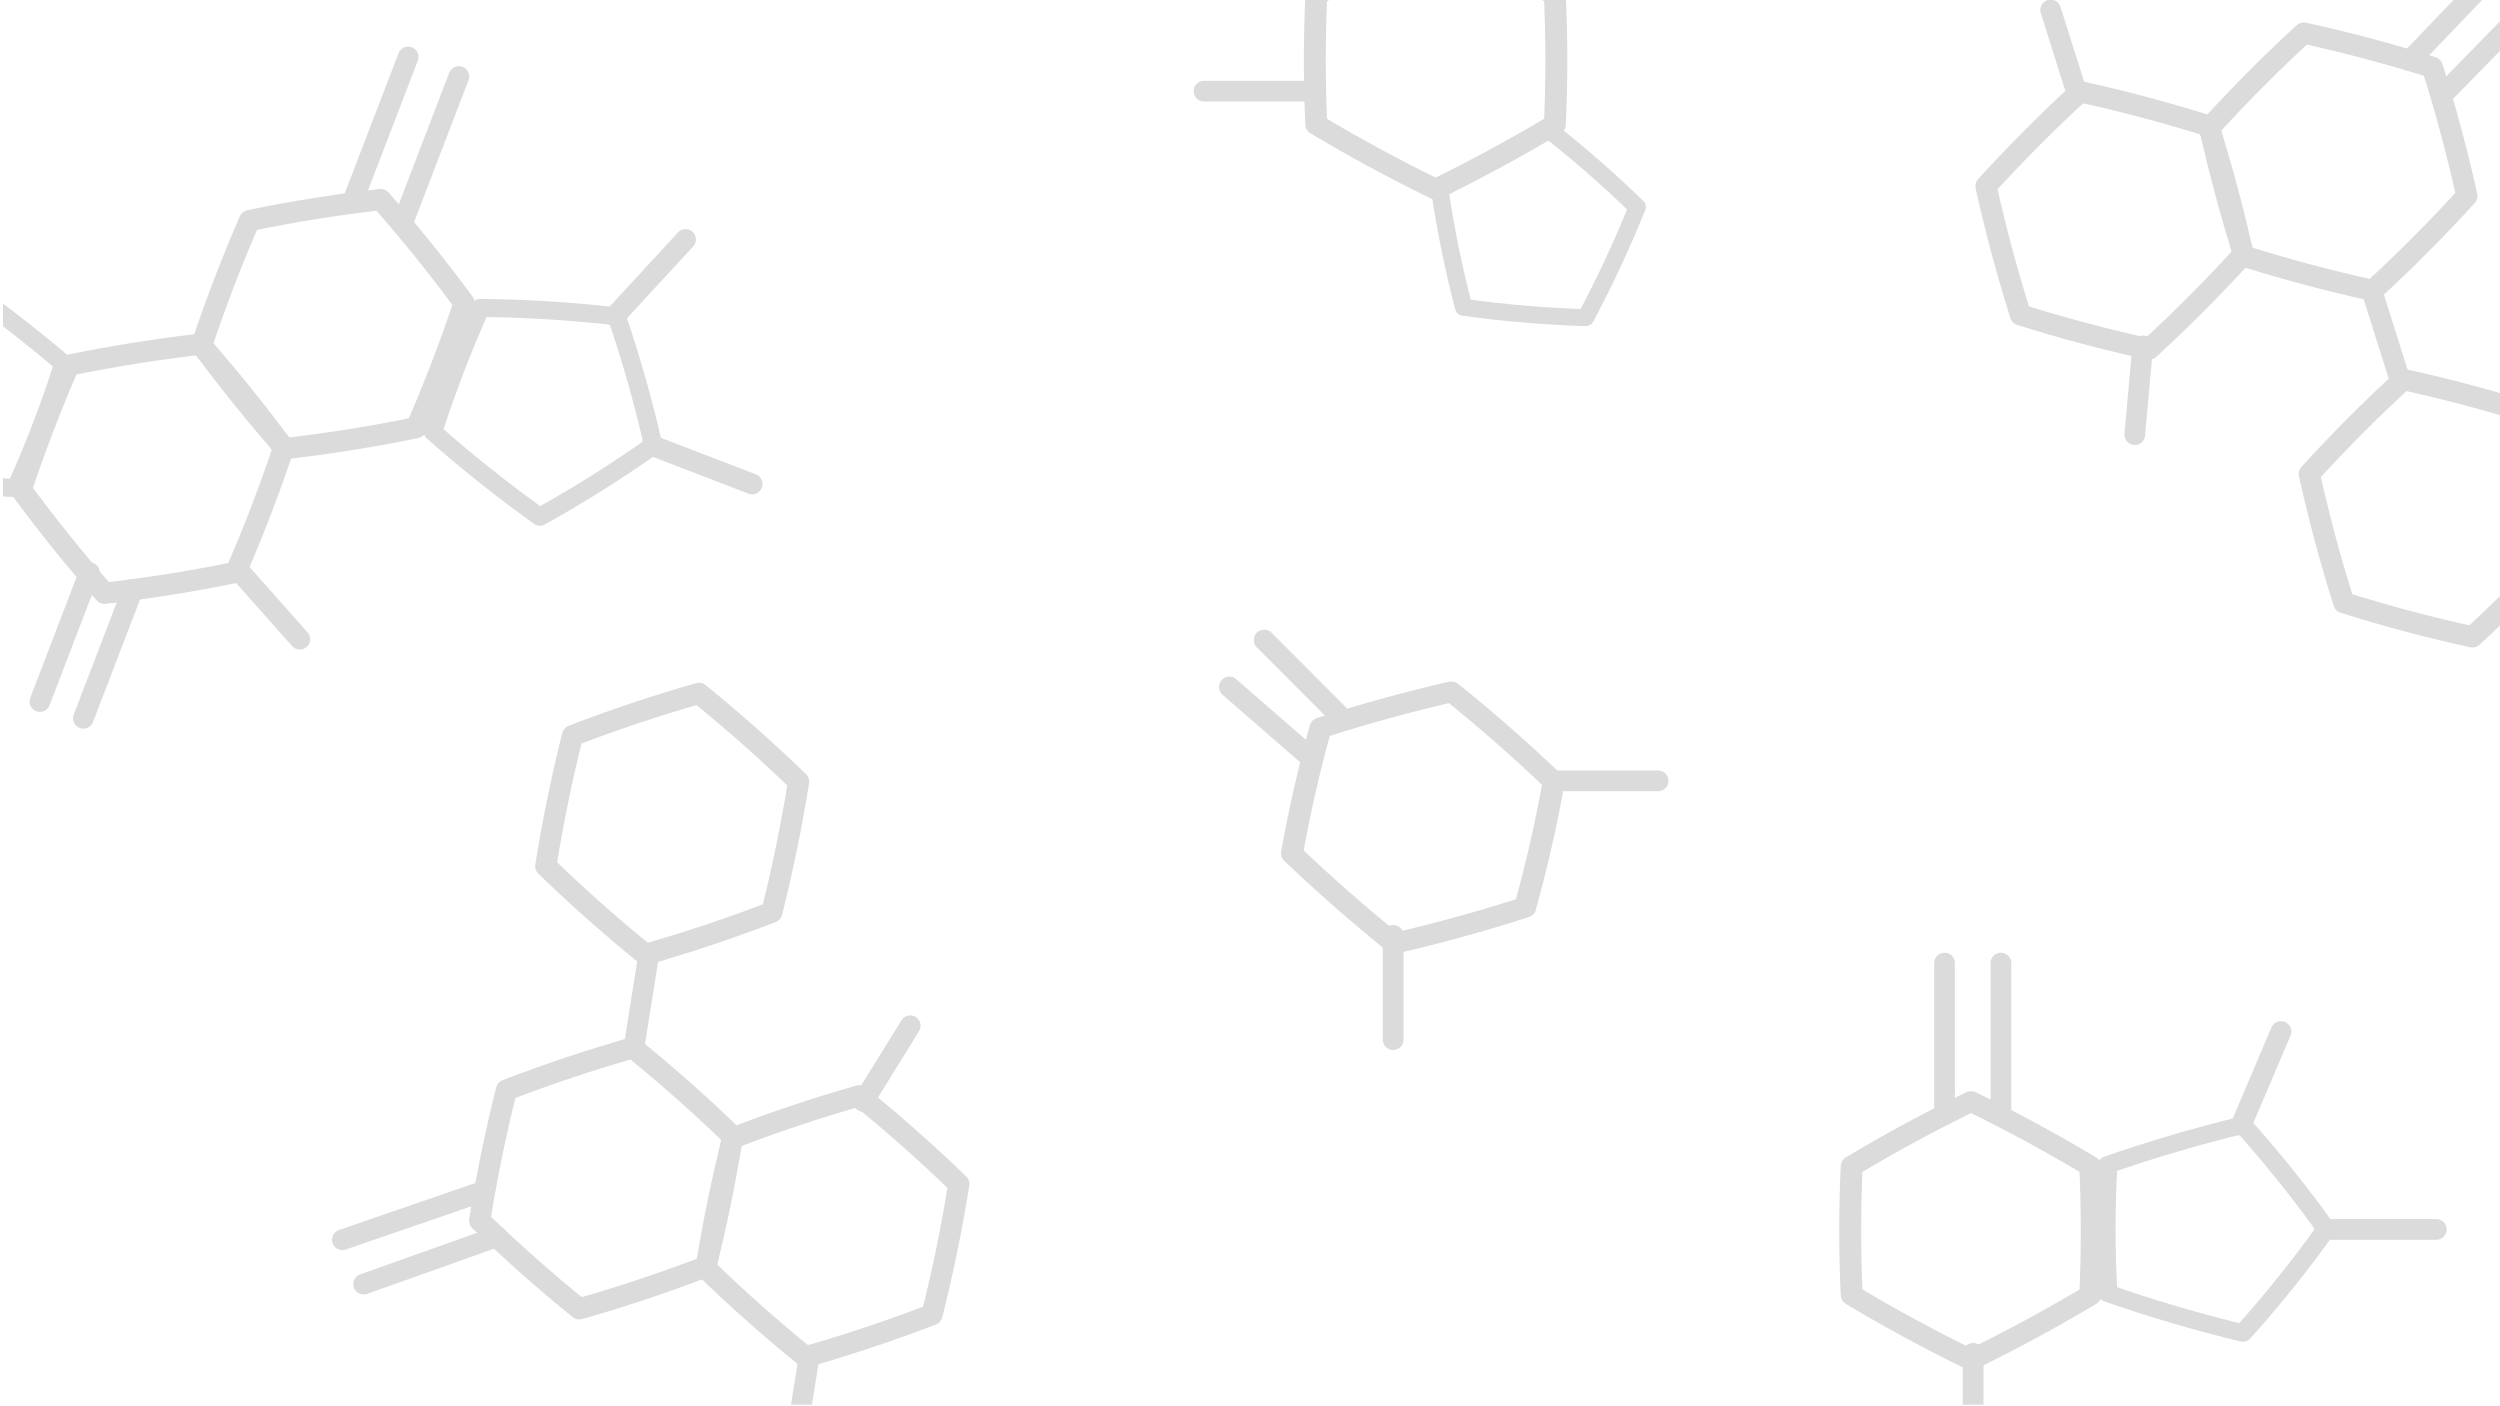 <?xml version="1.0" encoding="UTF-8" standalone="no"?>
<!DOCTYPE svg PUBLIC "-//W3C//DTD SVG 1.1//EN" "http://www.w3.org/Graphics/SVG/1.1/DTD/svg11.dtd">
<svg width="100%" height="100%" viewBox="0 0 1440 810" version="1.1" xmlns="http://www.w3.org/2000/svg" xmlns:xlink="http://www.w3.org/1999/xlink" xml:space="preserve" style="fill-rule:evenodd;clip-rule:evenodd;stroke-linecap:round;stroke-linejoin:round;stroke-miterlimit:1.5;">
    <g transform="matrix(0.75,0,0,0.75,0,0)">
        <g id="Artboard1" transform="matrix(3.322,0,0,1.61,2292.04,225.335)">
            <rect x="-690" y="-140" width="578" height="671" style="fill:none;"/>
            <clipPath id="_clip1">
                <rect x="-690" y="-140" width="578" height="671"/>
            </clipPath>
            <g clip-path="url(#_clip1)">
                <g transform="matrix(0.999,0,0,1,0.551,-0.907)">
                    <clipPath id="_clip2">
                        <rect x="-690.521" y="-140" width="578.521" height="671"/>
                    </clipPath>
                    <g clip-path="url(#_clip2)">
                        <g id="Compound" transform="matrix(1.853,1.469,-0.345,1.853,414.995,470.252)">
                            <g transform="matrix(0.154,0,0,0.319,-608.396,33.145)">
                                <path d="M549.5,328C579.079,343.373 608.433,360.321 636.536,378.25C638.012,411.552 638.012,445.448 636.536,478.75C608.433,496.679 579.079,513.627 549.5,529C519.921,513.627 490.567,496.679 462.464,478.75C460.988,445.448 460.988,411.552 462.464,378.25C490.567,360.321 519.921,343.373 549.5,328Z" style="fill:none;stroke:rgb(219,219,219);stroke-width:16px;"/>
                            </g>
                            <g transform="matrix(8.02261e-18,0.27,-0.135,1.71128e-17,-439.565,21.07)">
                                <path d="M549.5,328C582.321,349.245 614.734,372.795 645.081,397.444C635.018,435.223 622.638,473.327 608.572,509.806C569.533,511.91 529.467,511.91 490.428,509.806C476.362,473.327 463.982,435.223 453.919,397.444C484.266,372.795 516.679,349.245 549.5,328Z" style="fill:none;stroke:rgb(219,219,219);stroke-width:16px;"/>
                            </g>
                            <g transform="matrix(8.02261e-18,-0.27,0.144,1.82484e-17,-624.775,366.31)">
                                <path d="M549.5,328C582.321,349.245 614.734,372.795 645.081,397.444C635.018,435.223 622.638,473.327 608.572,509.806C569.533,511.91 529.467,511.91 490.428,509.806C476.362,473.327 463.982,435.223 453.919,397.444C484.266,372.795 516.679,349.245 549.5,328Z" style="fill:none;stroke:rgb(219,219,219);stroke-width:16px;"/>
                            </g>
                            <g transform="matrix(0.301,0,0,0.621,-690,-140)">
                                <path d="M497.437,618.723L497.706,618.646L497.979,618.588L498.256,618.549L498.534,618.529L498.814,618.529L499.092,618.548L499.369,618.587L499.642,618.645L499.911,618.722L500.173,618.817L500.429,618.93L500.675,619.061L500.912,619.209L501.138,619.373L501.352,619.552L501.553,619.746L501.74,619.954L501.912,620.173L502.068,620.405L502.208,620.647L502.331,620.897L502.435,621.156L502.522,621.422L502.589,621.693L502.638,621.967L502.667,622.245L502.677,622.524L502.677,675.998L502.667,676.277L502.638,676.554L502.589,676.829L502.522,677.1L502.435,677.366L502.331,677.625L502.208,677.876L502.068,678.118L501.912,678.349L501.74,678.569L501.553,678.777L501.352,678.971L501.138,679.15L500.912,679.315L500.675,679.463L500.429,679.594L500.173,679.708L499.911,679.803L499.642,679.88L499.369,679.939L499.092,679.978L498.814,679.997L498.534,679.998L498.256,679.978L497.979,679.94L497.706,679.882L497.437,679.805L497.175,679.71L496.919,679.596L496.673,679.465L496.436,679.317L496.21,679.153L495.996,678.974L495.795,678.78L495.608,678.573L495.436,678.353L495.28,678.122L495.14,677.88L495.018,677.629L494.913,677.37L494.827,677.105L494.759,676.834L494.71,676.559L494.681,676.281L494.672,676.002L494.672,622.529L494.681,622.25L494.71,621.972L494.759,621.697L494.827,621.426L494.913,621.161L495.018,620.902L495.14,620.651L495.28,620.409L495.436,620.177L495.608,619.957L495.795,619.75L495.996,619.556L496.21,619.376L496.436,619.212L496.673,619.064L496.919,618.932L497.175,618.819L497.437,618.723Z" style="fill:rgb(219,219,219);"/>
                            </g>
                            <g transform="matrix(0.301,0,0,0.621,-690,-140)">
                                <path d="M515.48,618.723L515.748,618.646L516.022,618.588L516.298,618.549L516.577,618.529L516.856,618.529L517.135,618.548L517.412,618.587L517.685,618.645L517.953,618.722L518.216,618.817L518.471,618.93L518.718,619.061L518.955,619.209L519.181,619.373L519.395,619.552L519.596,619.746L519.783,619.954L519.955,620.173L520.111,620.405L520.251,620.647L520.373,620.897L520.478,621.156L520.564,621.422L520.632,621.693L520.68,621.967L520.709,622.245L520.719,622.524L520.719,675.998L520.709,676.277L520.68,676.554L520.632,676.829L520.564,677.1L520.478,677.366L520.373,677.625L520.251,677.876L520.111,678.118L519.955,678.349L519.783,678.569L519.596,678.777L519.395,678.971L519.181,679.15L518.955,679.315L518.718,679.463L518.471,679.594L518.216,679.708L517.953,679.803L517.685,679.88L517.412,679.939L517.135,679.978L516.856,679.997L516.577,679.998L516.298,679.978L516.022,679.94L515.748,679.882L515.48,679.805L515.217,679.71L514.962,679.596L514.715,679.465L514.478,679.317L514.252,679.153L514.038,678.974L513.837,678.78L513.65,678.573L513.478,678.353L513.322,678.122L513.183,677.88L513.06,677.629L512.955,677.37L512.869,677.105L512.802,676.834L512.753,676.559L512.724,676.281L512.714,676.002L512.714,622.529L512.724,622.25L512.753,621.972L512.802,621.697L512.869,621.426L512.955,621.161L513.06,620.902L513.183,620.651L513.322,620.409L513.478,620.177L513.65,619.957L513.837,619.75L514.038,619.556L514.252,619.376L514.478,619.212L514.715,619.064L514.962,618.932L515.217,618.819L515.48,618.723Z" style="fill:rgb(219,219,219);"/>
                            </g>
                            <g transform="matrix(0.301,0,0,0.621,-690,-135.421)">
                                <path d="M666.719,408.211L666.926,408.147L667.136,408.095L667.349,408.054L667.564,408.024L667.78,408.006L667.997,408L668.213,408.006L668.43,408.023L668.644,408.052L668.857,408.092L669.068,408.144L669.275,408.208L669.478,408.282L669.678,408.367L669.872,408.463L670.061,408.57L670.243,408.686L670.42,408.812L670.589,408.948L670.75,409.092L670.904,409.245L671.048,409.406L671.184,409.575L671.311,409.751L671.428,409.933L671.535,410.121L671.631,410.315L671.717,410.514L671.792,410.717L671.856,410.924L671.908,411.135L671.949,411.347L671.979,411.562L671.997,411.778L672.003,411.994L671.997,412.211L671.979,412.427L671.95,412.642L671.91,412.854L671.858,413.065L671.794,413.272L671.719,413.475L656.834,450.908L656.748,451.107L656.652,451.301L656.546,451.49L656.429,451.673L656.303,451.849L656.167,452.018L656.022,452.179L655.869,452.333L655.708,452.478L655.539,452.614L655.363,452.74L655.181,452.857L654.992,452.964L654.798,453.061L654.599,453.146L654.396,453.221L654.188,453.285L653.978,453.338L653.765,453.379L653.55,453.409L653.334,453.426L653.118,453.433L652.901,453.427L652.685,453.41L652.47,453.381L652.257,453.34L652.047,453.288L651.839,453.225L651.636,453.151L651.437,453.065L651.242,452.969L651.054,452.863L650.871,452.747L650.695,452.62L650.526,452.485L650.364,452.341L650.211,452.188L650.066,452.027L649.93,451.858L649.803,451.682L649.686,451.5L649.58,451.311L649.483,451.117L649.397,450.919L649.322,450.715L649.259,450.508L649.206,450.298L649.165,450.085L649.136,449.871L649.118,449.655L649.112,449.438L649.118,449.222L649.135,449.006L649.164,448.791L649.205,448.578L649.257,448.368L649.32,448.161L649.395,447.958L664.281,410.525L664.366,410.326L664.462,410.131L664.569,409.943L664.685,409.76L664.812,409.584L664.947,409.415L665.092,409.253L665.245,409.1L665.406,408.955L665.575,408.819L665.751,408.693L665.934,408.576L666.122,408.469L666.316,408.372L666.515,408.286L666.719,408.211Z" style="fill:rgb(219,219,219);"/>
                            </g>
                            <g transform="matrix(0.154,0,0,0.319,-622.005,81.182)">
                                <path d="M549.5,328C579.079,343.373 608.433,360.321 636.536,378.25C638.012,411.552 638.012,445.448 636.536,478.75C608.433,496.679 579.079,513.627 549.5,529C519.921,513.627 490.567,496.679 462.464,478.75C460.988,445.448 460.988,411.552 462.464,378.25C490.567,360.321 519.921,343.373 549.5,328Z" style="fill:none;stroke:rgb(219,219,219);stroke-width:16px;"/>
                            </g>
                            <g transform="matrix(0.301,0,0,0.621,-690,-140)">
                                <path d="M683.141,494.643L683.378,494.576L683.619,494.523L683.862,494.485L684.108,494.463L684.354,494.455L726.002,494.455L726.249,494.463L726.494,494.485L726.738,494.523L726.979,494.576L727.216,494.643L727.448,494.725L727.675,494.821L727.896,494.931L728.109,495.054L728.315,495.19L728.511,495.339L728.698,495.499L728.875,495.671L729.041,495.853L729.196,496.045L729.338,496.246L729.468,496.455L729.584,496.672L729.687,496.896L729.776,497.126L729.85,497.36L729.91,497.599L729.956,497.841L729.986,498.086L730.001,498.332L730.001,498.578L729.985,498.824L729.955,499.069L729.909,499.311L729.849,499.55L729.774,499.784L729.685,500.014L729.582,500.238L729.465,500.455L729.335,500.664L729.193,500.865L729.038,501.057L728.872,501.239L728.695,501.411L728.507,501.571L728.311,501.72L728.105,501.856L727.891,501.979L727.671,502.089L727.444,502.185L727.211,502.267L726.974,502.334L726.733,502.387L726.489,502.425L726.244,502.447L725.998,502.455L684.349,502.455L684.103,502.447L683.857,502.425L683.614,502.387L683.373,502.334L683.136,502.267L682.904,502.185L682.677,502.089L682.456,501.979L682.243,501.856L682.037,501.72L681.841,501.571L681.653,501.411L681.477,501.239L681.311,501.057L681.156,500.865L681.014,500.664L680.884,500.455L680.768,500.238L680.665,500.014L680.576,499.784L680.501,499.55L680.441,499.311L680.396,499.069L680.366,498.824L680.351,498.578L680.351,498.332L680.366,498.086L680.397,497.841L680.442,497.599L680.503,497.36L680.578,497.126L680.667,496.896L680.77,496.672L680.887,496.455L681.017,496.246L681.159,496.045L681.314,495.853L681.48,495.671L681.657,495.499L681.844,495.339L682.041,495.19L682.247,495.054L682.46,494.931L682.681,494.821L682.908,494.725L683.141,494.643Z" style="fill:rgb(219,219,219);"/>
                            </g>
                            <g transform="matrix(0.301,0,0,0.621,-690,-140)">
                                <path d="M541.195,388.179L541.484,388.101L541.779,388.045L542.076,388.011L542.375,388L542.674,388.011L542.972,388.044L543.266,388.1L543.555,388.177L543.837,388.276L544.112,388.395L544.376,388.535L544.63,388.694L544.871,388.871L545.097,389.066L545.309,389.278L545.504,389.504L545.682,389.745L545.841,389.998L545.981,390.262L546.101,390.536L546.2,390.819L546.277,391.108L546.333,391.401L546.366,391.699L546.378,391.998L546.378,452.518L546.366,452.817L546.333,453.115L546.277,453.409L546.2,453.698L546.101,453.98L545.981,454.254L545.841,454.519L545.682,454.772L545.504,455.013L545.309,455.24L545.097,455.451L544.871,455.647L544.63,455.824L544.376,455.984L544.112,456.124L543.837,456.243L543.555,456.342L543.266,456.42L542.972,456.476L542.674,456.509L542.375,456.521L542.076,456.51L541.779,456.476L541.484,456.421L541.195,456.344L540.913,456.245L540.638,456.126L540.374,455.986L540.12,455.827L539.88,455.65L539.653,455.455L539.441,455.243L539.246,455.017L539.068,454.776L538.909,454.523L538.769,454.259L538.649,453.984L538.55,453.702L538.473,453.413L538.417,453.119L538.384,452.822L538.373,452.523L538.373,392.002L538.384,391.703L538.417,391.406L538.473,391.112L538.55,390.823L538.649,390.541L538.769,390.267L538.909,390.002L539.068,389.749L539.246,389.508L539.441,389.281L539.653,389.07L539.88,388.874L540.12,388.697L540.374,388.537L540.638,388.397L540.913,388.278L541.195,388.179Z" style="fill:rgb(219,219,219);"/>
                            </g>
                            <g transform="matrix(0.301,0,0,0.621,-690,-140)">
                                <path d="M562.25,388.179L562.539,388.101L562.833,388.045L563.131,388.011L563.43,388L563.729,388.011L564.026,388.044L564.32,388.1L564.61,388.177L564.892,388.276L565.166,388.395L565.431,388.535L565.684,388.694L565.925,388.871L566.152,389.066L566.364,389.278L566.559,389.504L566.737,389.745L566.896,389.998L567.036,390.262L567.156,390.536L567.255,390.819L567.332,391.108L567.388,391.401L567.421,391.699L567.432,391.998L567.432,452.518L567.421,452.817L567.388,453.115L567.332,453.409L567.255,453.698L567.156,453.98L567.036,454.254L566.896,454.519L566.737,454.772L566.559,455.013L566.364,455.24L566.152,455.451L565.925,455.647L565.684,455.824L565.431,455.984L565.166,456.124L564.892,456.243L564.61,456.342L564.32,456.42L564.026,456.476L563.729,456.509L563.43,456.521L563.131,456.51L562.833,456.476L562.539,456.421L562.25,456.344L561.967,456.245L561.693,456.126L561.429,455.986L561.175,455.827L560.934,455.65L560.707,455.455L560.496,455.243L560.3,455.017L560.123,454.776L559.963,454.523L559.824,454.259L559.704,453.984L559.605,453.702L559.528,453.413L559.472,453.119L559.438,452.822L559.427,452.523L559.427,392.002L559.438,391.703L559.472,391.406L559.528,391.112L559.605,390.823L559.704,390.541L559.824,390.267L559.963,390.002L560.123,389.749L560.3,389.508L560.496,389.281L560.707,389.07L560.934,388.874L561.175,388.697L561.429,388.537L561.693,388.397L561.967,388.278L562.25,388.179Z" style="fill:rgb(219,219,219);"/>
                            </g>
                            <g transform="matrix(0.301,0,0,0.621,-690,-140)">
                                <path d="M552.123,597.765L552.316,597.703L552.512,597.652L552.711,597.61L552.911,597.579L553.113,597.558L553.315,597.547L553.518,597.546L553.72,597.556L553.922,597.575L554.123,597.605L554.322,597.646L554.518,597.696L554.712,597.756L554.902,597.825L555.089,597.905L555.271,597.993L585.843,613.819L586.02,613.917L586.193,614.024L586.36,614.139L586.52,614.262L586.675,614.394L586.822,614.533L586.962,614.679L587.095,614.833L587.219,614.992L587.336,615.158L587.443,615.33L587.542,615.507L587.632,615.688L587.713,615.874L587.784,616.064L587.845,616.257L587.896,616.453L587.938,616.652L587.969,616.852L587.99,617.053L588.001,617.256L588.002,617.458L587.992,617.661L587.972,617.863L587.942,618.063L587.902,618.262L587.851,618.458L587.791,618.652L587.721,618.842L587.642,619.028L587.553,619.211L587.455,619.388L587.348,619.561L587.233,619.727L587.109,619.888L586.978,620.042L586.839,620.19L586.692,620.33L586.538,620.462L586.378,620.587L586.212,620.703L586.041,620.811L585.864,620.91L585.682,621L585.496,621.081L585.306,621.152L585.112,621.213L584.916,621.264L584.718,621.306L584.517,621.337L584.316,621.359L584.113,621.37L583.91,621.37L583.708,621.361L583.506,621.341L583.305,621.311L583.107,621.271L582.91,621.221L582.717,621.161L582.526,621.091L582.34,621.012L582.157,620.923L551.586,605.097L551.408,604.999L551.236,604.893L551.069,604.777L550.908,604.654L550.754,604.522L550.606,604.383L550.466,604.237L550.334,604.084L550.209,603.924L550.093,603.758L549.985,603.586L549.886,603.409L549.796,603.228L549.716,603.042L549.645,602.852L549.583,602.659L549.532,602.463L549.491,602.265L549.459,602.064L549.438,601.863L549.427,601.66L549.427,601.458L549.436,601.255L549.456,601.054L549.486,600.853L549.527,600.655L549.577,600.458L549.637,600.265L549.707,600.074L549.786,599.888L549.875,599.706L549.973,599.528L550.08,599.356L550.195,599.189L550.319,599.028L550.45,598.874L550.59,598.727L550.736,598.587L550.89,598.454L551.05,598.329L551.216,598.213L551.388,598.105L551.565,598.006L551.746,597.916L551.933,597.836L552.123,597.765Z" style="fill:rgb(219,219,219);"/>
                            </g>
                        </g>
                        <g transform="matrix(1.319,-3.061,0.719,1.319,-168.703,-1604.49)">
                            <g transform="matrix(0.077,-0.276,0.134,0.159,-597.612,465.267)">
                                <path d="M549.5,328C579.079,343.373 608.433,360.321 636.536,378.25C638.012,411.552 638.012,445.448 636.536,478.75C608.433,496.679 579.079,513.627 549.5,529C519.921,513.627 490.567,496.679 462.464,478.75C460.988,445.448 460.988,411.552 462.464,378.25C490.567,360.321 519.921,343.373 549.5,328Z" style="fill:none;stroke:rgb(219,219,219);stroke-width:16px;"/>
                            </g>
                            <g transform="matrix(0.077,-0.276,0.134,0.159,-561.645,420.557)">
                                <path d="M549.5,328C579.079,343.373 608.433,360.321 636.536,378.25C638.012,411.552 638.012,445.448 636.536,478.75C608.433,496.679 579.079,513.627 549.5,529C519.921,513.627 490.567,496.679 462.464,478.75C460.988,445.448 460.988,411.552 462.464,378.25C490.567,360.321 519.921,343.373 549.5,328Z" style="fill:none;stroke:rgb(219,219,219);stroke-width:16px;"/>
                            </g>
                            <g transform="matrix(0.077,-0.276,0.134,0.159,-584.259,513.609)">
                                <path d="M549.5,328C579.079,343.373 608.433,360.321 636.536,378.25C638.012,411.552 638.012,445.448 636.536,478.75C608.433,496.679 579.079,513.627 549.5,529C519.921,513.627 490.567,496.679 462.464,478.75C460.988,445.448 460.988,411.552 462.464,378.25C490.567,360.321 519.921,343.373 549.5,328Z" style="fill:none;stroke:rgb(219,219,219);stroke-width:16px;"/>
                            </g>
                            <g transform="matrix(0.151,-0.538,0.261,0.311,-746.838,568.693)">
                                <path d="M587.741,618.785L587.653,619L587.552,619.21L587.439,619.414L587.314,619.61L587.178,619.799L587.032,619.98L586.875,620.152L586.708,620.315L586.533,620.468L586.348,620.61L586.156,620.741L585.957,620.861L585.751,620.969L585.538,621.065L585.321,621.148L585.099,621.219L584.874,621.277L584.646,621.321L584.415,621.352L584.183,621.37L583.95,621.374L583.718,621.364L583.486,621.341L583.257,621.305L583.029,621.255L582.805,621.192L582.586,621.116L582.37,621.027L582.161,620.927L551.589,605.1L551.386,604.987L551.189,604.863L551,604.727L550.82,604.58L550.648,604.424L550.485,604.257L550.333,604.081L550.191,603.897L550.06,603.705L549.94,603.505L549.832,603.299L549.736,603.087L549.653,602.869L549.583,602.647L549.525,602.422L549.481,602.193L549.45,601.962L549.433,601.73L549.429,601.498L549.439,601.265L549.462,601.033L549.498,600.803L549.548,600.576L549.611,600.352L549.687,600.132L549.776,599.916L549.877,599.706L549.99,599.503L550.114,599.306L550.25,599.117L550.396,598.936L550.553,598.764L550.72,598.601L550.896,598.449L551.08,598.306L551.272,598.175L551.472,598.055L551.678,597.947L551.89,597.851L552.107,597.768L552.329,597.697L552.554,597.64L552.783,597.595L553.013,597.564L553.245,597.547L553.478,597.543L553.71,597.552L553.942,597.575L554.172,597.612L554.399,597.662L554.623,597.725L554.843,597.8L555.058,597.889L555.267,597.99L585.839,613.816L586.043,613.929L586.239,614.054L586.428,614.189L586.609,614.336L586.781,614.493L586.943,614.659L587.096,614.835L587.238,615.019L587.369,615.212L587.488,615.411L587.596,615.618L587.692,615.83L587.775,616.047L587.846,616.269L587.903,616.495L587.947,616.723L587.978,616.954L587.995,617.186L587.999,617.419L587.99,617.651L587.967,617.883L587.93,618.113L587.88,618.34L587.817,618.565L587.741,618.785Z" style="fill:rgb(219,219,219);"/>
                            </g>
                            <g transform="matrix(0.301,0.036,-0.018,0.62,-673.924,-42.928)">
                                <path d="M587.088,614.835L587.262,615.062L587.418,615.301L587.558,615.55L587.679,615.808L587.781,616.075L587.864,616.348L587.928,616.626L587.971,616.909L587.994,617.193L587.997,617.478L587.979,617.763L587.941,618.046L587.884,618.326L587.806,618.6L587.709,618.868L587.593,619.129L587.458,619.381L587.306,619.622L587.138,619.852L586.953,620.07L586.753,620.273L586.539,620.462L586.312,620.635L586.074,620.791L585.825,620.93L585.566,621.051L585.3,621.153L585.027,621.236L584.748,621.299L584.466,621.343L584.182,621.366L583.897,621.368L583.612,621.35L583.329,621.312L583.049,621.254L582.775,621.176L582.506,621.079L582.246,620.962L532.963,596.85L532.711,596.716L532.469,596.564L532.239,596.395L532.022,596.21L531.818,596.01L531.629,595.796L531.455,595.569L531.299,595.33L531.16,595.081L531.038,594.822L530.936,594.556L530.853,594.283L530.79,594.004L530.746,593.722L530.723,593.438L530.72,593.152L530.738,592.867L530.776,592.584L530.834,592.305L530.911,592.031L531.008,591.762L531.124,591.502L531.259,591.25L531.411,591.008L531.579,590.778L531.764,590.561L531.964,590.357L532.178,590.169L532.405,589.996L532.643,589.839L532.892,589.7L533.151,589.579L533.417,589.477L533.69,589.394L533.969,589.331L534.251,589.288L534.535,589.265L534.821,589.263L535.105,589.28L535.388,589.318L535.668,589.377L535.942,589.455L536.211,589.552L536.472,589.668L585.755,613.78L586.006,613.915L586.248,614.067L586.478,614.236L586.696,614.421L586.899,614.621L587.088,614.835Z" style="fill:rgb(219,219,219);"/>
                            </g>
                            <g transform="matrix(0.301,0.036,-0.018,0.62,-676.075,-32.35)">
                                <path d="M587.062,614.803L587.238,615.028L587.397,615.266L587.539,615.513L587.662,615.771L587.767,616.036L587.853,616.308L587.92,616.586L587.966,616.868L587.992,617.152L587.998,617.437L587.983,617.722L587.948,618.006L587.893,618.286L587.818,618.561L587.724,618.83L587.611,619.092L587.479,619.345L587.329,619.588L587.163,619.82L586.98,620.039L586.783,620.245L586.571,620.436L586.346,620.611L586.109,620.77L585.861,620.912L585.604,621.035L585.339,621.14L585.066,621.226L584.789,621.292L584.507,621.338L584.223,621.363L583.938,621.369L583.653,621.354L583.369,621.319L583.089,621.264L582.814,621.188L582.545,621.094L582.283,620.98L532.811,597.403L532.558,597.272L532.315,597.122L532.083,596.955L531.863,596.773L531.658,596.575L531.466,596.363L531.291,596.137L531.132,595.9L530.99,595.652L530.866,595.395L530.761,595.13L530.675,594.857L530.609,594.58L530.563,594.298L530.537,594.014L530.531,593.729L530.545,593.443L530.58,593.16L530.635,592.88L530.71,592.605L530.805,592.336L530.918,592.074L531.05,591.821L531.199,591.578L531.366,591.346L531.548,591.127L531.746,590.921L531.958,590.73L532.183,590.555L532.42,590.396L532.667,590.254L532.925,590.131L533.19,590.026L533.462,589.94L533.74,589.874L534.021,589.828L534.306,589.802L534.591,589.797L534.876,589.812L535.159,589.847L535.439,589.902L535.715,589.977L535.984,590.072L536.246,590.185L585.717,613.762L585.971,613.894L586.214,614.044L586.446,614.211L586.665,614.393L586.871,614.591L587.062,614.803Z" style="fill:rgb(219,219,219);"/>
                            </g>
                            <g transform="matrix(0.24,-0.376,0.182,0.495,-713.563,326.039)">
                                <path d="M587.996,617.257L587.997,617.47L587.986,617.683L587.964,617.895L587.93,618.105L587.886,618.314L587.83,618.519L587.764,618.722L587.686,618.92L587.599,619.114L587.501,619.304L587.393,619.487L587.276,619.665L587.15,619.836L587.014,620.001L586.87,620.158L586.718,620.306L586.558,620.447L586.391,620.579L586.217,620.702L586.037,620.815L585.851,620.919L585.659,621.012L585.463,621.095L585.263,621.168L585.06,621.23L584.853,621.281L584.644,621.321L584.433,621.349L584.221,621.367L584.008,621.373L583.795,621.368L583.583,621.351L583.372,621.323L583.163,621.284L582.956,621.234L582.752,621.173L582.552,621.101L582.355,621.018L582.164,620.925L551.592,605.099L551.406,604.996L551.225,604.884L551.05,604.762L550.883,604.63L550.722,604.49L550.57,604.342L550.425,604.186L550.289,604.022L550.161,603.851L550.043,603.674L549.935,603.49L549.836,603.302L549.748,603.108L549.67,602.91L549.603,602.707L549.546,602.502L549.501,602.294L549.467,602.084L549.444,601.872L549.432,601.659L549.432,601.446L549.442,601.233L549.465,601.021L549.498,600.811L549.543,600.603L549.598,600.397L549.665,600.195L549.742,599.996L549.829,599.802L549.927,599.613L550.035,599.429L550.152,599.251L550.279,599.08L550.414,598.916L550.558,598.759L550.711,598.61L550.87,598.469L551.038,598.337L551.212,598.215L551.392,598.101L551.578,597.998L551.769,597.904L551.965,597.821L552.165,597.748L552.369,597.686L552.575,597.636L552.784,597.596L552.995,597.567L553.207,597.55L553.42,597.544L553.633,597.549L553.845,597.565L554.056,597.593L554.266,597.632L554.472,597.683L554.676,597.744L554.877,597.816L555.073,597.898L555.265,597.991L585.836,613.817L586.023,613.92L586.203,614.033L586.378,614.155L586.545,614.286L586.706,614.426L586.859,614.574L587.003,614.731L587.14,614.894L587.267,615.065L587.385,615.242L587.493,615.426L587.592,615.615L587.68,615.809L587.758,616.007L587.825,616.209L587.882,616.414L587.927,616.623L587.962,616.833L587.985,617.045L587.996,617.257Z" style="fill:rgb(219,219,219);"/>
                            </g>
                            <g transform="matrix(0.151,-0.538,0.261,0.311,-724.906,476.516)">
                                <path d="M587.741,618.785L587.653,619L587.552,619.21L587.439,619.414L587.314,619.61L587.178,619.799L587.032,619.98L586.875,620.152L586.708,620.315L586.533,620.468L586.348,620.61L586.156,620.741L585.957,620.861L585.751,620.969L585.539,621.065L585.321,621.148L585.1,621.219L584.874,621.277L584.646,621.321L584.415,621.352L584.183,621.37L583.95,621.374L583.718,621.364L583.486,621.341L583.257,621.304L583.029,621.255L582.805,621.192L582.586,621.116L582.37,621.027L582.161,620.927L551.589,605.1L551.386,604.987L551.189,604.863L551,604.727L550.82,604.58L550.648,604.424L550.485,604.257L550.333,604.081L550.191,603.897L550.06,603.705L549.94,603.505L549.832,603.299L549.736,603.087L549.653,602.869L549.583,602.647L549.525,602.422L549.481,602.193L549.45,601.963L549.433,601.73L549.429,601.498L549.439,601.265L549.462,601.033L549.498,600.803L549.548,600.576L549.611,600.352L549.687,600.132L549.776,599.916L549.877,599.706L549.99,599.503L550.114,599.306L550.25,599.117L550.396,598.936L550.553,598.764L550.72,598.601L550.896,598.449L551.08,598.306L551.272,598.175L551.472,598.055L551.678,597.947L551.89,597.851L552.107,597.768L552.329,597.697L552.554,597.64L552.783,597.595L553.013,597.564L553.245,597.547L553.478,597.543L553.71,597.552L553.942,597.575L554.172,597.612L554.399,597.662L554.623,597.725L554.843,597.8L555.058,597.889L555.267,597.99L585.839,613.816L586.043,613.929L586.239,614.054L586.428,614.189L586.609,614.336L586.781,614.493L586.943,614.659L587.096,614.835L587.238,615.019L587.369,615.212L587.488,615.411L587.596,615.618L587.692,615.83L587.775,616.047L587.846,616.269L587.903,616.494L587.947,616.723L587.978,616.954L587.995,617.186L587.999,617.419L587.99,617.651L587.967,617.883L587.93,618.113L587.88,618.34L587.817,618.565L587.741,618.785Z" style="fill:rgb(219,219,219);"/>
                            </g>
                        </g>
                        <g transform="matrix(-0.514,3.956,-0.929,-0.514,-51.357,2103.94)">
                            <g transform="matrix(0.077,-0.276,0.134,0.159,-597.612,465.267)">
                                <path d="M549.5,328C579.079,343.373 608.433,360.321 636.536,378.25C638.012,411.552 638.012,445.448 636.536,478.75C608.433,496.679 579.079,513.627 549.5,529C519.921,513.627 490.567,496.679 462.464,478.75C460.988,445.448 460.988,411.552 462.464,378.25C490.567,360.321 519.921,343.373 549.5,328Z" style="fill:none;stroke:rgb(219,219,219);stroke-width:16px;"/>
                            </g>
                            <g transform="matrix(0.077,-0.276,0.134,0.159,-561.645,420.557)">
                                <path d="M549.5,328C579.079,343.373 608.433,360.321 636.536,378.25C638.012,411.552 638.012,445.448 636.536,478.75C608.433,496.679 579.079,513.627 549.5,529C519.921,513.627 490.567,496.679 462.464,478.75C460.988,445.448 460.988,411.552 462.464,378.25C490.567,360.321 519.921,343.373 549.5,328Z" style="fill:none;stroke:rgb(219,219,219);stroke-width:16px;"/>
                            </g>
                            <g transform="matrix(0.077,-0.276,0.134,0.159,-584.259,513.609)">
                                <path d="M549.5,328C579.079,343.373 608.433,360.321 636.536,378.25C638.012,411.552 638.012,445.448 636.536,478.75C608.433,496.679 579.079,513.627 549.5,529C519.921,513.627 490.567,496.679 462.464,478.75C460.988,445.448 460.988,411.552 462.464,378.25C490.567,360.321 519.921,343.373 549.5,328Z" style="fill:none;stroke:rgb(219,219,219);stroke-width:16px;"/>
                            </g>
                            <g transform="matrix(0.151,-0.538,0.261,0.311,-746.838,568.693)">
                                <path d="M550.786,598.542L550.962,598.396L551.146,598.26L551.337,598.135L551.536,598.021L551.74,597.918L551.95,597.828L552.165,597.749L552.383,597.683L552.606,597.629L552.831,597.589L553.057,597.561L553.286,597.546L553.514,597.544L553.742,597.555L553.97,597.58L554.195,597.617L554.418,597.667L554.638,597.729L554.854,597.804L555.065,597.892L555.271,597.991L585.842,613.817L586.042,613.928L586.235,614.05L586.421,614.183L586.599,614.326L586.769,614.479L586.929,614.642L587.08,614.813L587.221,614.993L587.351,615.181L587.47,615.376L587.579,615.577L587.675,615.784L587.759,615.996L587.832,616.213L587.891,616.434L587.938,616.657L587.972,616.883L587.994,617.111L588.002,617.339L587.997,617.568L587.979,617.796L587.948,618.022L587.904,618.246L587.848,618.468L587.779,618.686L587.697,618.899L587.604,619.108L587.498,619.311L587.382,619.508L587.254,619.697L587.116,619.88L586.967,620.053L586.809,620.219L586.642,620.375L586.466,620.521L586.282,620.656L586.091,620.782L585.893,620.896L585.688,620.998L585.478,621.089L585.264,621.167L585.045,621.233L584.823,621.287L584.598,621.328L584.371,621.356L584.143,621.37L583.914,621.372L583.686,621.361L583.459,621.337L583.233,621.3L583.01,621.25L582.791,621.187L582.575,621.112L582.364,621.025L582.158,620.925L551.586,605.099L551.386,604.988L551.193,604.866L551.007,604.734L550.829,604.59L550.66,604.437L550.499,604.274L550.348,604.103L550.208,603.923L550.077,603.735L549.958,603.541L549.85,603.339L549.753,603.132L549.669,602.92L549.597,602.703L549.537,602.483L549.49,602.259L549.456,602.033L549.435,601.806L549.427,601.577L549.431,601.349L549.449,601.121L549.48,600.894L549.524,600.67L549.581,600.448L549.65,600.23L549.731,600.017L549.825,599.808L549.93,599.605L550.046,599.409L550.174,599.219L550.312,599.037L550.461,598.863L550.619,598.698L550.786,598.542Z" style="fill:rgb(219,219,219);"/>
                            </g>
                            <g transform="matrix(0.301,0.036,-0.018,0.62,-673.924,-42.928)">
                                <path d="M530.848,594.263L530.794,594.023L530.754,593.779L530.729,593.534L530.72,593.288L530.725,593.042L530.746,592.796L530.782,592.552L530.833,592.311L530.899,592.074L530.979,591.841L531.073,591.613L531.181,591.392L531.302,591.178L531.437,590.971L531.584,590.774L531.742,590.586L531.912,590.407L532.093,590.24L532.284,590.084L532.483,589.94L532.692,589.809L532.908,589.691L533.131,589.587L533.36,589.496L533.594,589.42L533.832,589.358L534.074,589.311L534.318,589.279L534.563,589.262L534.809,589.26L535.055,589.273L535.3,589.302L535.542,589.346L535.781,589.404L536.017,589.477L536.247,589.564L536.471,589.666L585.754,613.778L585.972,613.893L586.182,614.021L586.384,614.162L586.577,614.315L586.761,614.479L586.933,614.655L587.095,614.841L587.245,615.037L587.382,615.241L587.507,615.454L587.619,615.673L587.716,615.899L587.8,616.131L587.869,616.368L587.924,616.608L587.963,616.851L587.988,617.096L587.997,617.343L587.992,617.589L587.971,617.834L587.935,618.078L587.884,618.319L587.819,618.557L587.739,618.79L587.644,619.017L587.536,619.239L587.415,619.453L587.28,619.659L587.134,619.857L586.975,620.045L586.805,620.223L586.624,620.39L586.434,620.546L586.234,620.69L586.025,620.821L585.809,620.939L585.586,621.044L585.358,621.135L585.124,621.211L584.885,621.273L584.644,621.32L584.399,621.352L584.154,621.369L583.908,621.371L583.662,621.357L583.417,621.329L583.175,621.285L582.936,621.227L582.7,621.154L582.47,621.066L582.246,620.965L532.963,596.853L532.745,596.738L532.535,596.61L532.333,596.469L532.14,596.316L531.957,596.151L531.784,595.975L531.622,595.789L531.472,595.594L531.335,595.39L531.21,595.177L531.099,594.957L531.001,594.731L530.917,594.499L530.848,594.263Z" style="fill:rgb(219,219,219);"/>
                            </g>
                            <g transform="matrix(0.301,0.036,-0.018,0.62,-676.075,-32.35)">
                                <path d="M530.653,594.771L530.599,594.525L530.561,594.277L530.538,594.027L530.531,593.776L530.54,593.524L530.565,593.274L530.605,593.026L530.661,592.781L530.732,592.54L530.818,592.304L530.919,592.074L531.034,591.851L531.162,591.635L531.304,591.428L531.459,591.23L531.626,591.042L531.804,590.865L531.993,590.7L532.192,590.547L532.401,590.407L532.617,590.28L532.842,590.167L533.073,590.068L533.309,589.984L533.551,589.915L533.796,589.861L534.044,589.823L534.294,589.801L534.545,589.794L534.796,589.803L535.046,589.828L535.294,589.869L535.539,589.925L535.78,589.996L536.016,590.082L536.246,590.183L585.717,613.76L585.94,613.875L586.156,614.004L586.363,614.146L586.561,614.301L586.749,614.468L586.925,614.647L587.091,614.836L587.244,615.035L587.384,615.244L587.511,615.461L587.624,615.685L587.723,615.916L587.807,616.153L587.876,616.395L587.93,616.64L587.968,616.889L587.991,617.139L587.997,617.39L587.989,617.641L587.964,617.891L587.924,618.139L587.868,618.384L587.797,618.625L587.711,618.862L587.61,619.092L587.495,619.315L587.366,619.531L587.224,619.738L587.069,619.936L586.903,620.124L586.724,620.3L586.535,620.466L586.336,620.619L586.128,620.759L585.911,620.886L585.687,620.999L585.456,621.098L585.219,621.182L584.978,621.251L584.733,621.304L584.484,621.342L584.234,621.365L583.983,621.372L583.732,621.363L583.482,621.338L583.235,621.297L582.99,621.241L582.749,621.17L582.513,621.084L582.283,620.983L532.811,597.406L532.588,597.291L532.372,597.162L532.165,597.02L531.968,596.865L531.78,596.698L531.603,596.519L531.438,596.33L531.285,596.131L531.144,595.922L531.017,595.705L530.904,595.481L530.806,595.25L530.722,595.013L530.653,594.771Z" style="fill:rgb(219,219,219);"/>
                            </g>
                            <g transform="matrix(0.24,-0.376,0.182,0.495,-713.563,326.039)">
                                <path d="M549.776,599.916L549.876,599.706L549.989,599.503L550.114,599.306L550.25,599.117L550.396,598.936L550.553,598.764L550.72,598.601L550.896,598.449L551.08,598.306L551.272,598.175L551.472,598.055L551.678,597.947L551.89,597.851L552.107,597.768L552.329,597.697L552.555,597.64L552.783,597.595L553.014,597.564L553.246,597.547L553.478,597.543L553.711,597.552L553.942,597.575L554.172,597.612L554.399,597.662L554.623,597.724L554.843,597.8L555.058,597.889L555.268,597.99L585.84,613.816L586.043,613.929L586.24,614.054L586.429,614.189L586.609,614.336L586.781,614.493L586.944,614.659L587.096,614.835L587.238,615.019L587.369,615.212L587.489,615.411L587.597,615.618L587.692,615.83L587.776,616.047L587.846,616.269L587.903,616.495L587.948,616.723L587.978,616.954L587.996,617.186L588,617.419L587.99,617.651L587.967,617.883L587.93,618.113L587.88,618.341L587.817,618.565L587.741,618.785L587.653,619L587.552,619.21L587.439,619.414L587.314,619.61L587.178,619.799L587.032,619.98L586.875,620.152L586.708,620.315L586.533,620.468L586.348,620.61L586.156,620.741L585.957,620.861L585.75,620.969L585.538,621.065L585.321,621.148L585.099,621.219L584.874,621.277L584.645,621.321L584.415,621.352L584.183,621.37L583.95,621.374L583.717,621.364L583.486,621.341L583.256,621.305L583.029,621.255L582.805,621.192L582.585,621.116L582.37,621.027L582.16,620.927L551.589,605.1L551.385,604.987L551.189,604.863L551,604.727L550.819,604.58L550.647,604.424L550.485,604.257L550.332,604.081L550.19,603.897L550.059,603.705L549.939,603.505L549.832,603.299L549.736,603.087L549.653,602.869L549.582,602.647L549.525,602.422L549.481,602.193L549.45,601.962L549.432,601.73L549.429,601.497L549.438,601.265L549.461,601.033L549.498,600.803L549.548,600.576L549.611,600.352L549.687,600.131L549.776,599.916Z" style="fill:rgb(219,219,219);"/>
                            </g>
                            <g transform="matrix(0.151,-0.538,0.261,0.311,-724.906,476.516)">
                                <path d="M550.786,598.542L550.962,598.396L551.146,598.26L551.337,598.135L551.536,598.021L551.74,597.918L551.95,597.828L552.165,597.749L552.383,597.683L552.606,597.629L552.831,597.589L553.057,597.561L553.285,597.546L553.514,597.544L553.742,597.555L553.97,597.58L554.195,597.617L554.418,597.667L554.638,597.729L554.854,597.804L555.065,597.892L555.271,597.991L585.842,613.817L586.042,613.928L586.235,614.05L586.421,614.183L586.599,614.326L586.769,614.479L586.929,614.642L587.08,614.813L587.221,614.993L587.351,615.181L587.47,615.376L587.579,615.577L587.675,615.784L587.759,615.996L587.832,616.213L587.891,616.434L587.938,616.657L587.972,616.883L587.994,617.111L588.002,617.339L587.997,617.568L587.979,617.796L587.948,618.022L587.904,618.246L587.848,618.468L587.779,618.686L587.697,618.899L587.604,619.108L587.499,619.311L587.382,619.508L587.254,619.697L587.116,619.88L586.968,620.053L586.809,620.219L586.642,620.375L586.466,620.521L586.282,620.656L586.091,620.782L585.893,620.896L585.688,620.998L585.478,621.089L585.264,621.167L585.045,621.233L584.823,621.287L584.598,621.328L584.371,621.356L584.143,621.37L583.914,621.372L583.686,621.361L583.459,621.337L583.233,621.3L583.01,621.25L582.791,621.187L582.575,621.112L582.364,621.025L582.158,620.925L551.586,605.099L551.386,604.988L551.193,604.866L551.007,604.734L550.829,604.59L550.66,604.437L550.499,604.275L550.348,604.103L550.208,603.923L550.077,603.735L549.958,603.541L549.85,603.339L549.753,603.132L549.669,602.92L549.597,602.703L549.537,602.483L549.49,602.259L549.456,602.033L549.435,601.806L549.427,601.577L549.431,601.349L549.449,601.121L549.48,600.894L549.524,600.67L549.581,600.448L549.65,600.23L549.731,600.017L549.825,599.808L549.93,599.605L550.046,599.409L550.174,599.219L550.312,599.037L550.461,598.863L550.619,598.698L550.786,598.542Z" style="fill:rgb(219,219,219);"/>
                            </g>
                        </g>
                        <g id="Mini-Compound" transform="matrix(2.059,6.25488e-16,1.01642e-15,1.922,713.818,-167.038)">
                            <g transform="matrix(0.154,0,0,0.319,-545.478,183.303)">
                                <path d="M549.5,328C579.079,343.373 608.433,360.321 636.536,378.25C638.012,411.552 638.012,445.448 636.536,478.75C608.433,496.679 579.079,513.627 549.5,529C519.921,513.627 490.567,496.679 462.464,478.75C460.988,445.448 460.988,411.552 462.464,378.25C490.567,360.321 519.921,343.373 549.5,328Z" style="fill:none;stroke:rgb(219,219,219);stroke-width:16px;"/>
                            </g>
                            <g transform="matrix(8.02261e-18,0.27,-0.135,1.71128e-17,-376.648,171.228)">
                                <path d="M549.5,328C582.321,349.245 614.734,372.795 645.081,397.444C635.018,435.223 622.638,473.327 608.572,509.806C569.533,511.91 529.467,511.91 490.428,509.806C476.362,473.327 463.982,435.223 453.919,397.444C484.266,372.795 516.679,349.245 549.5,328Z" style="fill:none;stroke:rgb(219,219,219);stroke-width:16px;"/>
                            </g>
                            <g transform="matrix(0.301,0,0,0.621,-627.082,14.737)">
                                <path d="M668.295,407.869L668.524,407.895L668.75,407.935L668.973,407.99L669.194,408.059L669.41,408.141L669.621,408.238L669.826,408.347L670.025,408.469L670.217,408.604L670.401,408.75L670.577,408.908L670.743,409.077L670.9,409.256L671.047,409.445L671.183,409.643L671.308,409.849L671.421,410.062L671.522,410.283L671.611,410.509L671.688,410.741L671.751,410.977L671.801,411.216L671.838,411.459L671.861,411.703L671.87,411.948L671.867,412.194L671.849,412.439L671.818,412.682L671.774,412.923L671.716,413.16L671.645,413.394L671.562,413.623L656.676,451.055L656.58,451.278L656.472,451.495L656.352,451.704L656.22,451.905L656.078,452.098L655.925,452.281L655.763,452.454L655.591,452.617L655.41,452.769L655.221,452.908L655.025,453.036L654.823,453.151L654.614,453.252L654.4,453.341L654.181,453.415L653.959,453.476L653.734,453.523L653.506,453.555L653.277,453.572L653.048,453.575L652.819,453.564L652.591,453.538L652.365,453.497L652.141,453.443L651.921,453.374L651.705,453.291L651.494,453.195L651.288,453.086L651.089,452.964L650.897,452.829L650.713,452.682L650.538,452.524L650.371,452.356L650.214,452.177L650.067,451.988L649.931,451.79L649.806,451.584L649.693,451.371L649.592,451.15L649.503,450.924L649.427,450.692L649.364,450.456L649.314,450.217L649.277,449.974L649.254,449.73L649.244,449.485L649.248,449.239L649.265,448.994L649.296,448.751L649.341,448.51L649.399,448.272L649.469,448.039L649.553,447.81L664.438,410.377L664.535,410.154L664.643,409.938L664.763,409.729L664.894,409.527L665.036,409.335L665.189,409.152L665.352,408.978L665.524,408.816L665.704,408.664L665.893,408.525L666.089,408.397L666.292,408.282L666.501,408.18L666.715,408.092L666.933,408.017L667.155,407.957L667.381,407.91L667.608,407.878L667.837,407.861L668.066,407.857L668.295,407.869Z" style="fill:rgb(219,219,219);"/>
                            </g>
                            <g transform="matrix(0.301,0,0,0.621,-627.082,10.158)">
                                <path d="M726.253,494.321L726.505,494.347L726.755,494.391L727.002,494.453L727.244,494.532L727.481,494.627L727.712,494.739L727.935,494.867L728.15,495.01L728.356,495.168L728.552,495.34L728.737,495.525L728.91,495.723L729.071,495.933L729.218,496.153L729.352,496.383L729.472,496.623L729.576,496.869L729.665,497.123L729.739,497.383L729.796,497.647L729.838,497.914L729.862,498.184L729.871,498.455L729.862,498.726L729.838,498.996L729.796,499.263L729.739,499.527L729.665,499.787L729.576,500.04L729.472,500.287L729.352,500.527L729.218,500.757L729.071,500.977L728.91,501.187L728.737,501.385L728.552,501.57L728.356,501.742L728.15,501.9L727.935,502.043L727.712,502.171L727.481,502.283L727.244,502.378L727.002,502.457L726.755,502.518L726.505,502.563L726.253,502.589L726,502.598L684.352,502.598L684.099,502.589L683.846,502.563L683.597,502.518L683.35,502.457L683.107,502.378L682.87,502.283L682.64,502.171L682.416,502.043L682.201,501.9L681.995,501.742L681.8,501.57L681.615,501.385L681.442,501.187L681.281,500.977L681.133,500.757L681,500.527L680.88,500.287L680.776,500.04L680.686,499.787L680.613,499.527L680.555,499.263L680.514,498.996L680.489,498.726L680.481,498.455L680.489,498.184L680.514,497.914L680.555,497.647L680.613,497.383L680.686,497.123L680.776,496.869L680.88,496.623L681,496.383L681.133,496.153L681.281,495.933L681.442,495.723L681.615,495.525L681.8,495.34L681.995,495.168L682.201,495.01L682.416,494.867L682.64,494.739L682.87,494.627L683.107,494.532L683.35,494.453L683.597,494.391L683.846,494.347L684.099,494.321L684.352,494.312L726,494.312L726.253,494.321Z" style="fill:rgb(219,219,219);"/>
                            </g>
                            <g transform="matrix(1.56776e-17,0.621,-0.301,3.8894e-16,-310.58,-74.53)">
                                <path d="M680.217,498.212L680.241,497.97L680.282,497.73L680.339,497.492L680.411,497.259L680.5,497.03L680.603,496.807L680.721,496.59L680.854,496.381L681,496.18L681.159,495.988L681.332,495.805L681.516,495.633L681.711,495.473L681.916,495.323L682.132,495.187L682.356,495.063L682.588,494.953L682.827,494.856L683.071,494.774L683.321,494.706L683.575,494.653L683.832,494.615L684.092,494.592L684.352,494.584L726,494.584L726.26,494.592L726.519,494.615L726.776,494.653L727.03,494.706L727.28,494.774L727.525,494.856L727.764,494.953L727.996,495.063L728.22,495.187L728.435,495.323L728.641,495.473L728.836,495.633L729.02,495.805L729.192,495.988L729.352,496.18L729.498,496.381L729.631,496.59L729.749,496.807L729.852,497.03L729.94,497.259L730.013,497.492L730.07,497.73L730.11,497.97L730.135,498.212L730.143,498.455L730.135,498.698L730.11,498.94L730.07,499.18L730.013,499.418L729.94,499.651L729.852,499.88L729.749,500.103L729.631,500.32L729.498,500.529L729.352,500.73L729.192,500.922L729.02,501.105L728.836,501.277L728.641,501.437L728.435,501.586L728.22,501.723L727.996,501.847L727.764,501.957L727.525,502.054L727.28,502.136L727.03,502.204L726.776,502.257L726.519,502.295L726.26,502.318L726,502.326L684.352,502.326L684.092,502.318L683.832,502.295L683.575,502.257L683.321,502.204L683.071,502.136L682.827,502.054L682.588,501.957L682.356,501.847L682.132,501.723L681.916,501.586L681.711,501.437L681.516,501.277L681.332,501.105L681.159,500.922L681,500.73L680.854,500.529L680.721,500.32L680.603,500.103L680.5,499.88L680.411,499.651L680.339,499.418L680.282,499.18L680.241,498.94L680.217,498.698L680.209,498.455L680.217,498.212Z" style="fill:rgb(219,219,219);"/>
                            </g>
                            <g transform="matrix(0.301,0,0,0.621,-627.082,10.158)">
                                <path d="M542.664,387.868L542.952,387.903L543.236,387.961L543.516,388.041L543.789,388.143L544.055,388.267L544.31,388.412L544.556,388.577L544.788,388.761L545.008,388.963L545.213,389.182L545.401,389.417L545.573,389.666L545.727,389.928L545.862,390.202L545.978,390.486L546.074,390.779L546.149,391.078L546.203,391.383L546.235,391.69L546.246,392L546.246,452.521L546.235,452.83L546.203,453.138L546.149,453.443L546.074,453.742L545.978,454.035L545.862,454.318L545.727,454.592L545.573,454.855L545.401,455.104L545.213,455.339L545.008,455.558L544.788,455.76L544.556,455.944L544.31,456.109L544.055,456.254L543.789,456.378L543.516,456.48L543.236,456.56L542.952,456.618L542.664,456.652L542.375,456.664L542.086,456.652L541.798,456.618L541.514,456.56L541.234,456.48L540.961,456.378L540.696,456.254L540.44,456.109L540.195,455.944L539.962,455.76L539.742,455.558L539.538,455.339L539.349,455.104L539.177,454.855L539.023,454.592L538.888,454.318L538.772,454.035L538.676,453.742L538.601,453.443L538.548,453.138L538.515,452.83L538.504,452.521L538.504,392L538.515,391.69L538.548,391.383L538.601,391.078L538.676,390.779L538.772,390.486L538.888,390.202L539.023,389.928L539.177,389.666L539.349,389.417L539.538,389.182L539.742,388.963L539.962,388.761L540.195,388.577L540.44,388.412L540.696,388.267L540.961,388.143L541.234,388.041L541.514,387.961L541.798,387.903L542.086,387.868L542.375,387.857L542.664,387.868Z" style="fill:rgb(219,219,219);"/>
                            </g>
                            <g transform="matrix(0.301,0,0,0.621,-627.082,10.158)">
                                <path d="M563.719,387.868L564.007,387.903L564.291,387.961L564.571,388.041L564.844,388.143L565.109,388.267L565.365,388.412L565.61,388.577L565.843,388.761L566.063,388.963L566.267,389.182L566.456,389.417L566.628,389.666L566.782,389.928L566.917,390.202L567.033,390.486L567.129,390.779L567.203,391.078L567.257,391.383L567.29,391.69L567.301,392L567.301,452.521L567.29,452.83L567.257,453.138L567.203,453.443L567.129,453.742L567.033,454.035L566.917,454.318L566.782,454.592L566.628,454.855L566.456,455.104L566.267,455.339L566.063,455.558L565.843,455.76L565.61,455.944L565.365,456.109L565.109,456.254L564.844,456.378L564.571,456.48L564.291,456.56L564.007,456.618L563.719,456.652L563.43,456.664L563.141,456.652L562.853,456.618L562.568,456.56L562.289,456.48L562.016,456.378L561.75,456.254L561.494,456.109L561.249,455.944L561.016,455.76L560.797,455.558L560.592,455.339L560.404,455.104L560.232,454.855L560.078,454.592L559.942,454.318L559.827,454.035L559.731,453.742L559.656,453.443L559.602,453.138L559.57,452.83L559.559,452.521L559.559,392L559.57,391.69L559.602,391.383L559.656,391.078L559.731,390.779L559.827,390.486L559.942,390.202L560.078,389.928L560.232,389.666L560.404,389.417L560.592,389.182L560.797,388.963L561.016,388.761L561.249,388.577L561.494,388.412L561.75,388.267L562.016,388.143L562.289,388.041L562.568,387.961L562.853,387.903L563.141,387.868L563.43,387.857L563.719,387.868Z" style="fill:rgb(219,219,219);"/>
                            </g>
                        </g>
                        <g id="Mini-Compound1" transform="matrix(2.059,6.25488e-16,1.01642e-15,1.922,584.294,-550.102)">
                            <g transform="matrix(0.154,0,-3.14217e-32,0.319,-542.746,92.072)">
                                <path d="M549.5,328C579.079,343.373 608.433,360.321 636.536,378.25C638.012,411.552 638.012,445.448 636.536,478.75C608.433,496.679 579.079,513.627 549.5,529C519.921,513.627 490.567,496.679 462.464,478.75C460.988,445.448 460.988,411.552 462.464,378.25C490.567,360.321 519.921,343.373 549.5,328Z" style="fill:none;stroke:rgb(219,219,219);stroke-width:16px;"/>
                            </g>
                            <g transform="matrix(-0.102,0.13,-0.057,-0.216,-366.509,292.123)">
                                <path d="M549.5,328C582.321,349.245 614.734,372.795 645.081,397.444C635.018,435.223 622.638,473.327 608.572,509.806C569.533,511.91 529.467,511.91 490.428,509.806C476.362,473.327 463.982,435.223 453.919,397.444C484.266,372.795 516.679,349.245 549.5,328Z" style="fill:none;stroke:rgb(219,219,219);stroke-width:16.68px;"/>
                            </g>
                            <g transform="matrix(0.301,0,-1.83794e-31,0.621,-690.138,-73.052)">
                                <path d="M726.253,494.321L726.505,494.347L726.755,494.391L727.002,494.453L727.244,494.532L727.481,494.627L727.712,494.739L727.935,494.867L728.15,495.01L728.356,495.168L728.552,495.34L728.737,495.525L728.91,495.723L729.071,495.933L729.218,496.153L729.352,496.383L729.472,496.623L729.576,496.869L729.665,497.123L729.739,497.383L729.796,497.647L729.838,497.914L729.862,498.184L729.871,498.455L729.862,498.726L729.838,498.996L729.796,499.263L729.739,499.527L729.665,499.787L729.576,500.04L729.472,500.287L729.352,500.527L729.218,500.757L729.071,500.977L728.91,501.187L728.737,501.385L728.552,501.57L728.356,501.742L728.15,501.9L727.935,502.043L727.712,502.171L727.481,502.283L727.244,502.378L727.002,502.457L726.755,502.519L726.505,502.563L726.253,502.589L726,502.598L684.352,502.598L684.099,502.589L683.846,502.563L683.597,502.519L683.35,502.457L683.108,502.378L682.87,502.283L682.64,502.171L682.416,502.043L682.201,501.9L681.995,501.742L681.8,501.57L681.615,501.385L681.442,501.187L681.281,500.977L681.133,500.757L681,500.527L680.88,500.287L680.776,500.04L680.686,499.787L680.613,499.527L680.555,499.263L680.514,498.996L680.489,498.726L680.481,498.455L680.489,498.184L680.514,497.914L680.555,497.647L680.613,497.383L680.686,497.123L680.776,496.869L680.88,496.623L681,496.383L681.133,496.153L681.281,495.933L681.442,495.723L681.615,495.525L681.8,495.34L681.995,495.168L682.201,495.01L682.416,494.867L682.64,494.739L682.87,494.627L683.108,494.532L683.35,494.453L683.597,494.391L683.846,494.347L684.099,494.321L684.352,494.312L726,494.312L726.253,494.321Z" style="fill:rgb(219,219,219);"/>
                            </g>
                        </g>
                        <g transform="matrix(1,0,0,1,16.349,-45.509)">
                            <g transform="matrix(0.409,0.844,-0.438,0.905,-476.584,-816.93)">
                                <path d="M681.542,495.611L681.708,495.475L681.882,495.348L682.062,495.229L682.25,495.12L682.443,495.02L682.642,494.93L682.845,494.85L683.053,494.78L683.264,494.721L683.479,494.672L683.696,494.633L683.915,494.606L684.135,494.59L684.355,494.584L726.004,494.584L726.224,494.59L726.445,494.606L726.663,494.633L726.88,494.672L727.095,494.72L727.306,494.78L727.514,494.85L727.717,494.93L727.915,495.02L728.109,495.12L728.296,495.229L728.476,495.348L728.65,495.475L728.816,495.611L728.974,495.755L729.123,495.906L729.264,496.065L729.396,496.23L729.518,496.402L729.629,496.579L729.731,496.762L729.822,496.95L729.902,497.142L729.972,497.337L730.029,497.536L730.076,497.738L730.111,497.941L730.134,498.146L730.146,498.352L730.145,498.558L730.133,498.764L730.11,498.969L730.075,499.172L730.028,499.374L729.969,499.572L729.9,499.768L729.819,499.96L729.728,500.148L729.626,500.331L729.514,500.508L729.391,500.68L729.26,500.845L729.118,501.004L728.969,501.155L728.81,501.299L728.644,501.435L728.47,501.562L728.289,501.681L728.102,501.79L727.909,501.89L727.71,501.98L727.507,502.06L727.299,502.13L727.087,502.189L726.873,502.238L726.656,502.277L726.437,502.304L726.217,502.32L725.996,502.326L684.348,502.326L684.127,502.32L683.907,502.304L683.688,502.277L683.471,502.238L683.257,502.189L683.046,502.13L682.838,502.06L682.635,501.98L682.436,501.89L682.243,501.79L682.056,501.681L681.876,501.562L681.702,501.435L681.536,501.299L681.378,501.155L681.228,501.004L681.088,500.845L680.956,500.68L680.834,500.508L680.722,500.331L680.621,500.148L680.53,499.96L680.449,499.768L680.38,499.572L680.322,499.374L680.276,499.172L680.241,498.969L680.218,498.764L680.206,498.558L680.206,498.352L680.218,498.146L680.242,497.941L680.277,497.738L680.324,497.536L680.382,497.338L680.452,497.142L680.532,496.95L680.624,496.762L680.726,496.579L680.838,496.402L680.96,496.23L681.092,496.065L681.233,495.906L681.383,495.755L681.542,495.611Z" style="fill:rgb(219,219,219);"/>
                            </g>
                            <g transform="matrix(0.579,-3.76348e-17,-3.52234e-16,1.279,-744.196,-358.584)">
                                <path d="M726.26,494.595L726.52,494.618L726.777,494.656L727.031,494.709L727.282,494.777L727.527,494.859L727.766,494.956L727.998,495.066L728.222,495.19L728.438,495.326L728.643,495.475L728.839,495.636L729.023,495.808L729.195,495.99L729.355,496.182L729.502,496.383L729.634,496.592L729.752,496.808L729.856,497.031L729.944,497.26L730.017,497.493L730.074,497.73L730.114,497.97L730.139,498.212L730.147,498.455L730.139,498.698L730.114,498.94L730.074,499.18L730.017,499.417L729.944,499.65L729.856,499.879L729.752,500.102L729.634,500.318L729.502,500.527L729.355,500.728L729.195,500.92L729.023,501.102L728.839,501.274L728.643,501.435L728.438,501.584L728.222,501.72L727.998,501.844L727.766,501.954L727.527,502.051L727.282,502.133L727.031,502.201L726.777,502.254L726.52,502.292L726.26,502.315L726,502.322L684.352,502.322L684.091,502.315L683.832,502.292L683.575,502.254L683.32,502.201L683.07,502.133L682.825,502.051L682.586,501.954L682.354,501.844L682.13,501.72L681.914,501.584L681.708,501.435L681.513,501.274L681.329,501.102L681.156,500.92L680.997,500.728L680.85,500.527L680.718,500.318L680.599,500.102L680.496,499.879L680.408,499.65L680.335,499.417L680.278,499.18L680.237,498.94L680.213,498.698L680.205,498.455L680.213,498.212L680.237,497.97L680.278,497.73L680.335,497.493L680.408,497.26L680.496,497.031L680.599,496.808L680.718,496.592L680.85,496.383L680.997,496.182L681.156,495.99L681.329,495.808L681.513,495.636L681.708,495.475L681.914,495.326L682.13,495.19L682.354,495.066L682.586,494.956L682.825,494.859L683.07,494.777L683.32,494.709L683.575,494.656L683.832,494.618L684.091,494.595L684.352,494.587L726,494.587L726.26,494.595Z" style="fill:rgb(219,219,219);"/>
                            </g>
                            <g transform="matrix(1.71954e-17,-1.194,0.62,8.05288e-16,-694.186,1219.5)">
                                <path d="M730.135,498.698L730.11,498.94L730.07,499.18L730.013,499.418L729.94,499.651L729.852,499.88L729.749,500.103L729.631,500.32L729.498,500.529L729.352,500.73L729.192,500.922L729.02,501.105L728.836,501.277L728.641,501.437L728.435,501.587L728.22,501.723L727.996,501.847L727.764,501.957L727.525,502.054L727.28,502.136L727.03,502.204L726.776,502.257L726.519,502.295L726.26,502.318L726,502.326L684.352,502.326L684.092,502.318L683.832,502.295L683.575,502.257L683.321,502.204L683.071,502.136L682.827,502.054L682.588,501.957L682.356,501.847L682.132,501.723L681.916,501.587L681.711,501.437L681.516,501.277L681.332,501.105L681.159,500.922L681,500.73L680.854,500.529L680.721,500.32L680.603,500.103L680.5,499.88L680.411,499.651L680.339,499.418L680.282,499.18L680.241,498.94L680.217,498.698L680.209,498.455L680.217,498.212L680.241,497.97L680.282,497.73L680.339,497.492L680.411,497.259L680.5,497.03L680.603,496.807L680.721,496.59L680.854,496.381L681,496.18L681.159,495.988L681.332,495.805L681.516,495.633L681.711,495.473L681.916,495.324L682.132,495.187L682.356,495.063L682.588,494.953L682.827,494.856L683.071,494.774L683.321,494.706L683.575,494.653L683.832,494.615L684.092,494.592L684.352,494.584L726,494.584L726.26,494.592L726.519,494.615L726.776,494.653L727.03,494.706L727.28,494.774L727.525,494.856L727.764,494.953L727.996,495.063L728.22,495.187L728.435,495.324L728.641,495.473L728.836,495.633L729.02,495.805L729.192,495.988L729.352,496.18L729.498,496.381L729.631,496.59L729.749,496.807L729.852,497.03L729.94,497.259L730.013,497.492L730.07,497.73L730.11,497.97L730.135,498.212L730.143,498.455L730.135,498.698Z" style="fill:rgb(219,219,219);"/>
                            </g>
                            <g transform="matrix(0.437,0.783,-0.406,0.966,-519.736,-783.175)">
                                <path d="M681.845,495.374L682.027,495.251L682.217,495.138L682.412,495.035L682.614,494.942L682.82,494.859L683.031,494.787L683.246,494.725L683.464,494.675L683.684,494.635L683.907,494.607L684.131,494.59L684.355,494.584L726.004,494.584L726.228,494.59L726.452,494.607L726.675,494.635L726.895,494.675L727.113,494.725L727.328,494.787L727.539,494.859L727.745,494.942L727.946,495.035L728.141,495.138L728.33,495.251L728.513,495.374L728.688,495.505L728.855,495.645L729.013,495.793L729.163,495.949L729.304,496.113L729.435,496.283L729.556,496.459L729.666,496.642L729.766,496.83L729.854,497.022L729.931,497.219L729.997,497.419L730.051,497.623L730.093,497.829L730.123,498.036L730.141,498.245L730.147,498.455L730.141,498.665L730.123,498.873L730.092,499.081L730.05,499.287L729.995,499.49L729.929,499.691L729.851,499.888L729.762,500.08L729.662,500.268L729.552,500.45L729.431,500.627L729.299,500.797L729.158,500.961L729.008,501.117L728.849,501.265L728.682,501.405L728.507,501.536L728.324,501.659L728.135,501.772L727.939,501.875L727.738,501.968L727.532,502.051L727.321,502.123L727.106,502.185L726.888,502.235L726.667,502.275L726.445,502.303L726.221,502.32L725.996,502.326L684.348,502.326L684.124,502.32L683.9,502.303L683.677,502.275L683.457,502.235L683.239,502.185L683.024,502.123L682.813,502.051L682.607,501.968L682.406,501.875L682.21,501.772L682.021,501.659L681.839,501.536L681.664,501.405L681.497,501.265L681.338,501.117L681.188,500.961L681.048,500.797L680.917,500.627L680.796,500.45L680.686,500.268L680.586,500.08L680.498,499.888L680.42,499.691L680.355,499.49L680.301,499.287L680.259,499.081L680.228,498.873L680.21,498.665L680.204,498.455L680.211,498.245L680.229,498.036L680.26,497.829L680.302,497.623L680.357,497.419L680.423,497.219L680.5,497.022L680.589,496.83L680.689,496.642L680.8,496.459L680.921,496.283L681.052,496.113L681.193,495.949L681.343,495.793L681.502,495.645L681.67,495.505L681.845,495.374Z" style="fill:rgb(219,219,219);"/>
                            </g>
                            <g transform="matrix(0.31,0.147,-0.066,0.597,-520.343,-40.126)">
                                <path d="M549.5,328C579.079,343.373 608.433,360.321 636.536,378.25C638.012,411.552 638.012,445.448 636.536,478.75C608.433,496.679 579.079,513.627 549.5,529C519.921,513.627 490.567,496.679 462.464,478.75C460.988,445.448 460.988,411.552 462.464,378.25C490.567,360.321 519.921,343.373 549.5,328Z" style="fill:none;stroke:rgb(219,219,219);stroke-width:16px;"/>
                            </g>
                        </g>
                    </g>
                </g>
            </g>
        </g>
    </g>
</svg>
